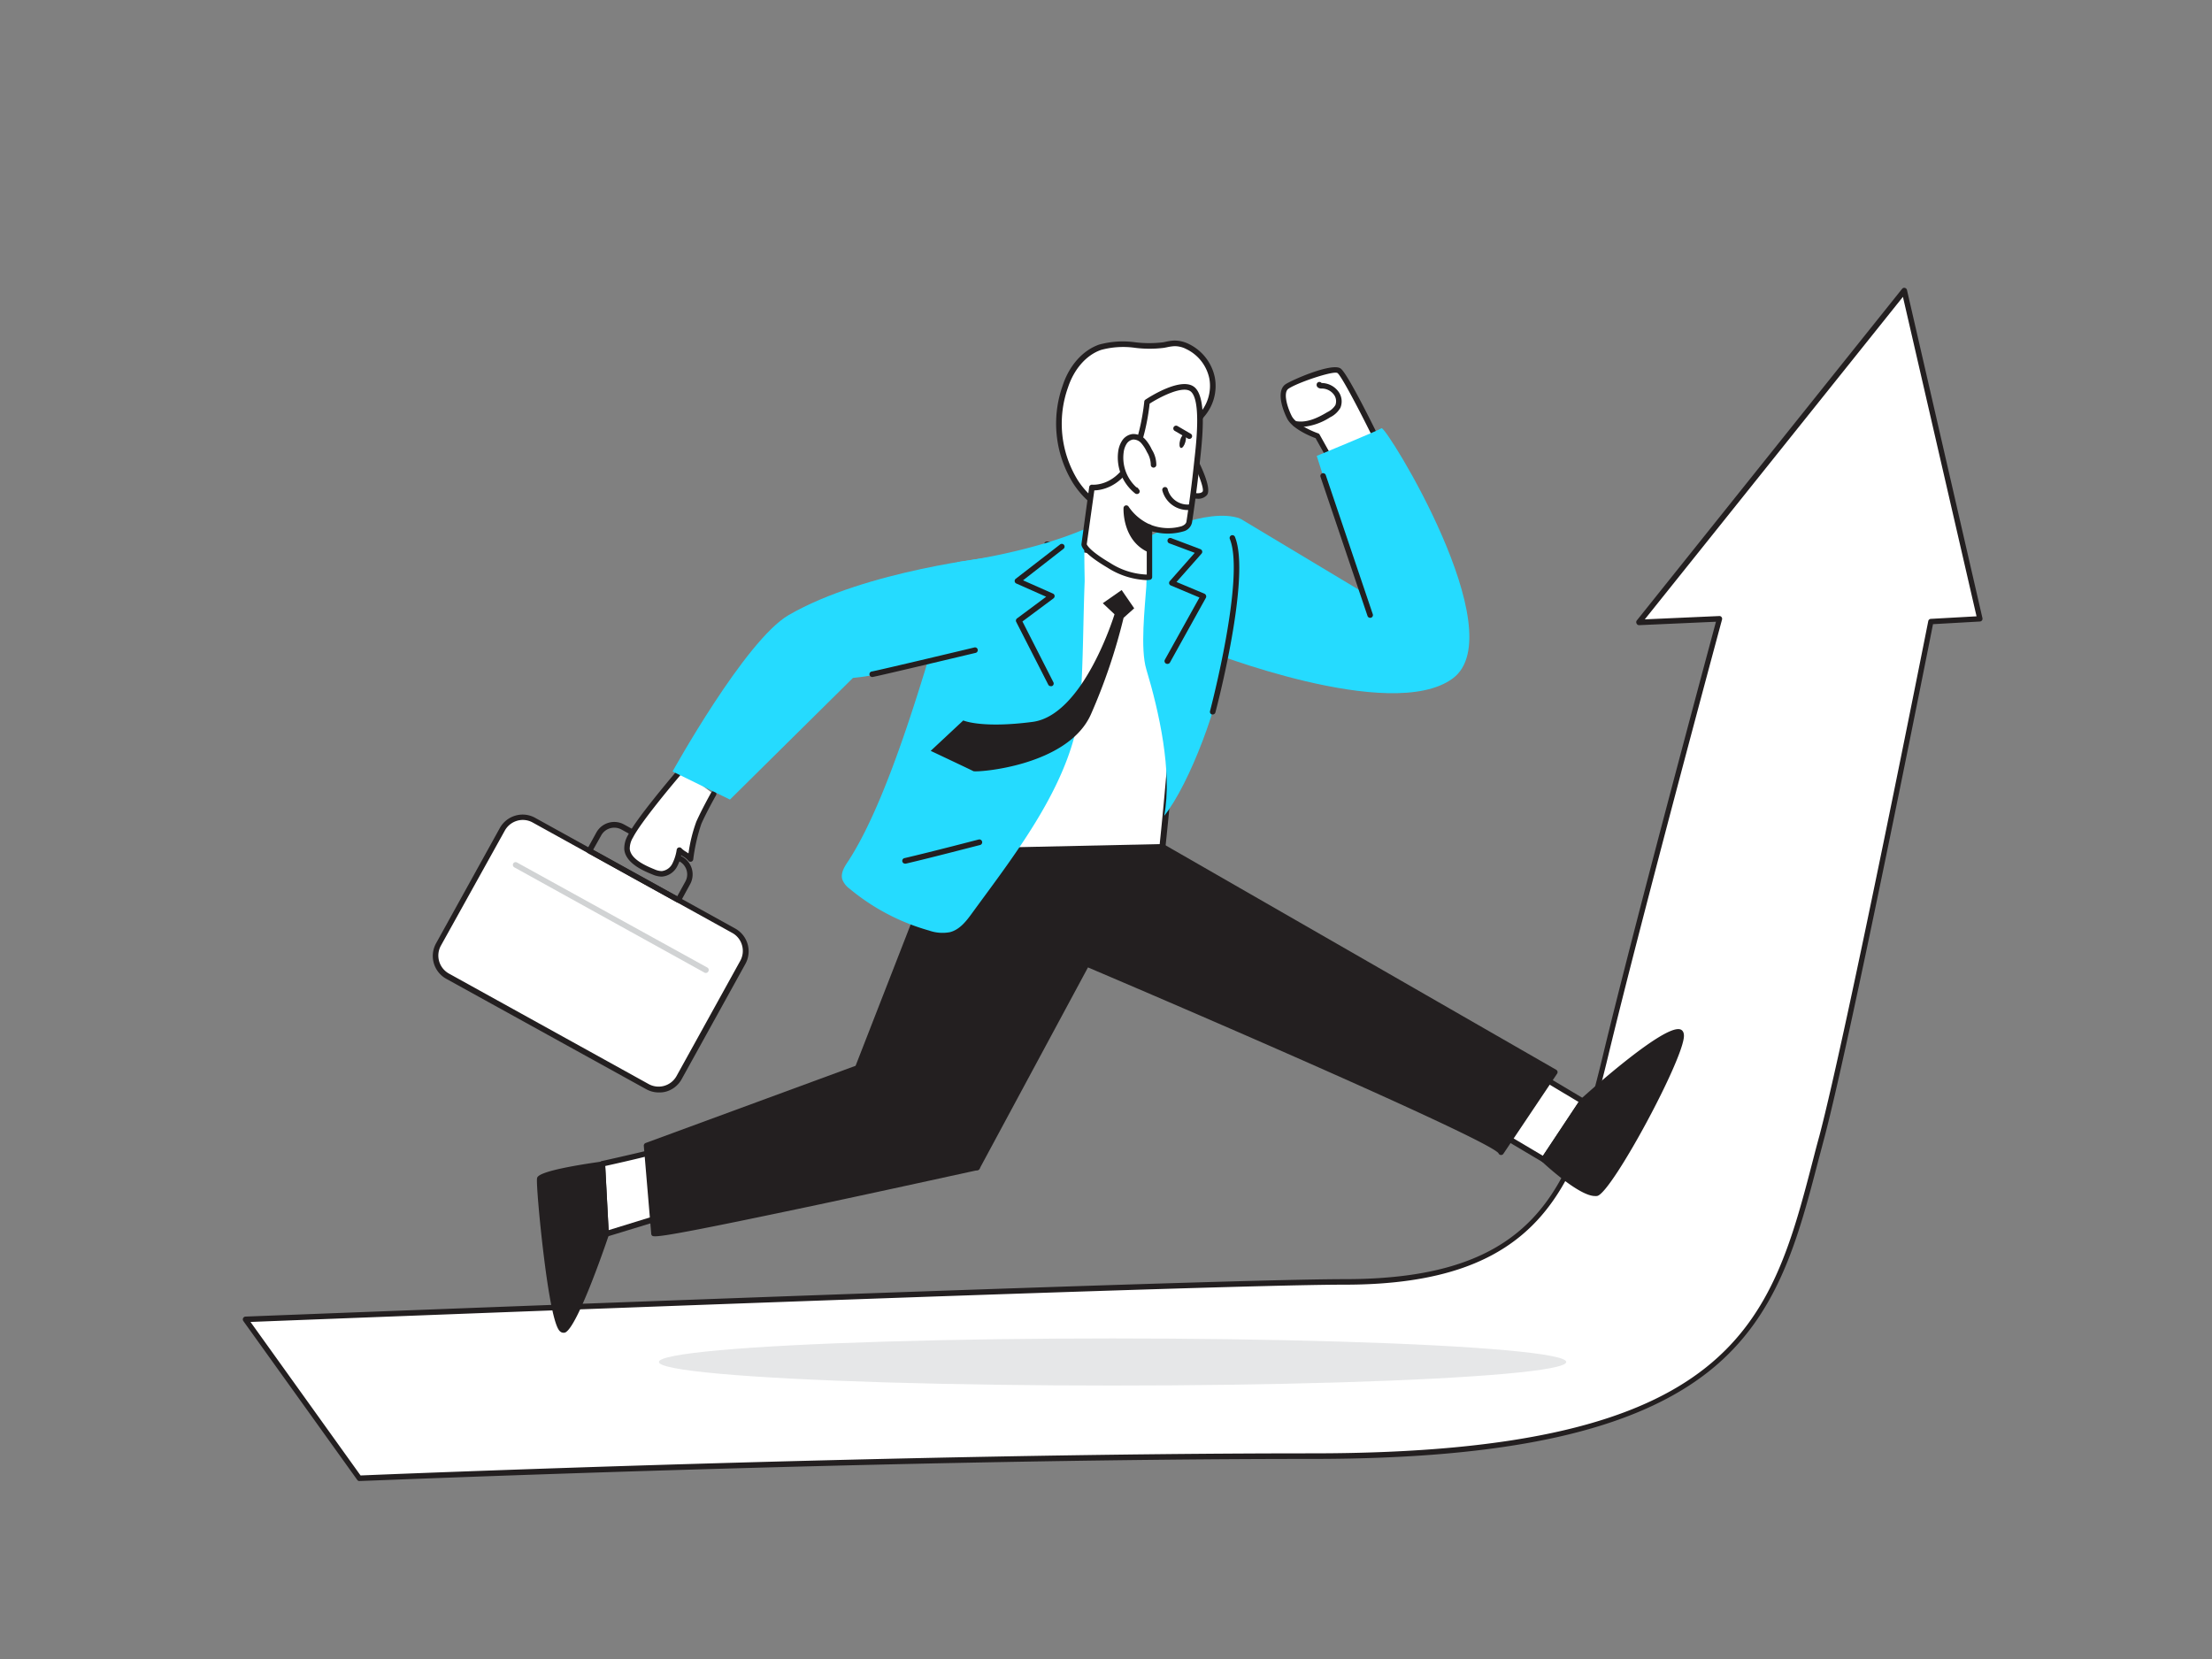 <svg xmlns="http://www.w3.org/2000/svg" viewBox="0 0 400 300"><rect x="0" y="0" width="400" height="300" fill="#808080" stroke="none"/><g id="_474_growth_flatline" data-name="#474_growth_flatline"><path d="M44.35,238.58s172.86-6.77,198.78-6.77c35.39,0,41.53-17.43,47.17-40.85,6.05-25.17,20.62-79.06,20.62-79.06l-14.57.65,48-60L358,111.9l-8.86.5s-14.65,74-19.71,93.17c-8.25,31.34-11.72,57.73-92.15,57.73-77.69,0-172.35,4-172.35,4Z" fill="#fff"/><path d="M65,267.82a.46.46,0,0,1-.4-.21L44,238.88a.51.51,0,0,1,.39-.8c1.72-.06,173.15-6.77,198.79-6.77,34.37,0,40.8-16,46.68-40.46,5.63-23.4,18.76-72.17,20.44-78.42l-13.87.62a.48.48,0,0,1-.47-.28.51.51,0,0,1,0-.54l48-60a.48.48,0,0,1,.5-.17.51.51,0,0,1,.38.37l13.65,59.35a.51.51,0,0,1-.09.41.49.49,0,0,1-.37.2l-8.48.48c-1.14,5.76-14.82,74.54-19.63,92.81-.34,1.26-.66,2.52-1,3.76-3.8,14.65-7.38,28.49-19.69,38.38-13.57,10.89-36.44,16-72,16-76.8,0-171.38,4-172.32,4ZM45.3,239.05l19.9,27.76c5.68-.24,97.32-4,172.1-4,76.81,0,82.93-23.65,90.69-53.6.32-1.25.65-2.5,1-3.76,5-18.95,19.55-92.4,19.7-93.13a.5.5,0,0,1,.46-.41l8.27-.46L344.11,53.68,297.43,112l13.46-.6a.46.46,0,0,1,.42.19.5.5,0,0,1,.09.44c-.15.54-14.63,54.17-20.62,79.05-5.81,24.14-12.62,41.23-47.65,41.23C218.49,232.31,59,238.51,45.3,239.05Z" fill="#231f20"/><path d="M118.91,208.05c-.39.27-10,2.4-10,2.4l.66,12.66,12.25-3.74Z" fill="#fff"/><path d="M109.59,223.61a.52.52,0,0,1-.29-.09.51.51,0,0,1-.21-.38l-.66-12.66a.5.5,0,0,1,.39-.52c3.55-.79,9.36-2.12,9.86-2.34a.42.42,0,0,1,.43,0,.47.47,0,0,1,.29.35l2.93,11.32a.49.49,0,0,1-.34.6l-12.25,3.74A.39.39,0,0,1,109.59,223.61Zm-.14-12.76.61,11.6L121.24,219l-2.68-10.35C117,209.14,113,210.06,109.45,210.85Z" fill="#231f20"/><polygon points="267.81 202.95 279.18 209.7 286.19 199.13 277.4 193.89 267.81 202.95" fill="#fff"/><path d="M279.18,210.2a.59.59,0,0,1-.26-.07l-11.36-6.75a.47.47,0,0,1-.24-.38.51.51,0,0,1,.15-.42l9.59-9.05a.5.5,0,0,1,.6-.07l8.79,5.24a.51.51,0,0,1,.16.71l-7,10.56A.51.51,0,0,1,279.18,210.2Zm-10.54-7.34L279,209l6.46-9.73-8-4.78Z" fill="#231f20"/><path d="M240.84,83.53l-2.59-4.66s-4.07-1.4-5.06-3.4-1.67-4.65-.47-5.52,8.23-3.74,9.48-2.87,7.37,13.52,7.37,13.52" fill="#fff"/><path d="M240.84,84a.49.49,0,0,1-.43-.26l-2.51-4.5c-.83-.31-4.2-1.65-5.16-3.58-1.08-2.16-1.81-5.06-.31-6.15,1-.71,8.43-4,10-2.87,1.29.89,6.51,11.58,7.54,13.71a.5.5,0,1,1-.9.43c-3-6.16-6.5-12.83-7.21-13.32s-7.44,1.8-8.9,2.86c-.87.63-.33,3,.62,4.9.75,1.48,3.7,2.77,4.78,3.14a.51.51,0,0,1,.27.23l2.6,4.66a.49.49,0,0,1-.19.68A.45.45,0,0,1,240.84,84Z" fill="#231f20"/><path d="M224.26,93.77l21.55,12.93-7.7-24.26s10.92-4.5,11.72-5,24,37.09,12.85,45.26S218,117.58,218,117.58Z" fill="#25dbff"/><rect x="81.95" y="156.28" width="49.74" height="32.26" rx="4.22" transform="translate(96.78 -30.16) rotate(28.94)" fill="#fff"/><path d="M119.12,197.55a4.69,4.69,0,0,1-2.27-.59L80.7,177a4.72,4.72,0,0,1-1.85-6.41l11.53-20.85a4.7,4.7,0,0,1,2.82-2.25,4.64,4.64,0,0,1,3.59.41l36.15,20a4.72,4.72,0,0,1,1.85,6.41l-11.53,20.85a4.67,4.67,0,0,1-2.83,2.24A4.51,4.51,0,0,1,119.12,197.55ZM94.51,148.27a3.67,3.67,0,0,0-1,.15,3.74,3.74,0,0,0-2.22,1.77L79.73,171a3.72,3.72,0,0,0,1.45,5.05l36.15,20h0a3.71,3.71,0,0,0,5-1.45l11.53-20.85a3.7,3.7,0,0,0,.32-2.82,3.66,3.66,0,0,0-1.77-2.23l-36.15-20A3.72,3.72,0,0,0,94.51,148.27Z" fill="#231f20"/><path d="M127.62,175.94a.44.44,0,0,1-.24-.07L93,156.84a.51.51,0,0,1-.2-.68.5.5,0,0,1,.68-.2l34.42,19a.5.5,0,0,1,.2.68A.51.51,0,0,1,127.62,175.94Z" fill="#d1d3d4"/><path d="M122.67,163.25a.55.55,0,0,1-.25-.07l-16.08-8.89a.49.49,0,0,1-.19-.68l1.7-3.08a3.69,3.69,0,0,1,5-1.44l10.5,5.81a3.68,3.68,0,0,1,1.44,5L123.1,163a.52.52,0,0,1-.3.24Zm-15.41-9.59,15.21,8.41,1.46-2.65a2.67,2.67,0,0,0-1.05-3.64L112.37,150a2.7,2.7,0,0,0-3.65,1.06Z" fill="#231f20"/><path d="M129,143.56s-1.7,3-2.66,5.21a32,32,0,0,0-1.52,6.56c-.52-.72-1.43-1-2-1.6a8.67,8.67,0,0,1-.87,2.75,2.92,2.92,0,0,1-2.32,1.54,3.73,3.73,0,0,1-1.49-.35c-1.72-.69-4.56-1.95-4.79-4.1a4.28,4.28,0,0,1,.63-2.36c1.56-3,8.13-10.78,9.21-12" fill="#fff"/><path d="M119.62,158.52a4.37,4.37,0,0,1-1.62-.38c-1.45-.59-4.84-1.95-5.11-4.52a4.75,4.75,0,0,1,.69-2.64c1.72-3.36,9.2-12,9.27-12.13a.5.5,0,0,1,.76.66c-1.93,2.22-7.74,9.19-9.14,11.93a3.88,3.88,0,0,0-.59,2.08c.19,1.74,2.5,2.89,4.49,3.69a3.35,3.35,0,0,0,1.29.31,2.44,2.44,0,0,0,1.89-1.29,8.17,8.17,0,0,0,.82-2.59.51.51,0,0,1,.36-.39.5.5,0,0,1,.51.16,3.83,3.83,0,0,0,.82.62l.44.29a27.21,27.21,0,0,1,1.42-5.75c1-2.24,2.62-5.14,2.69-5.26a.5.5,0,0,1,.87.5s-1.7,3-2.65,5.16a32.43,32.43,0,0,0-1.47,6.43.5.5,0,0,1-.37.42.51.51,0,0,1-.53-.19,3.19,3.19,0,0,0-.93-.75l-.35-.23a7.41,7.41,0,0,1-.76,2.09,3.4,3.4,0,0,1-2.74,1.78Z" fill="#231f20"/><path d="M210.2,153.13l-39.88.86-20,51.32c7,1.36,19.77,1.55,26.31,5.81l19.81-36.81S271,206,271.41,208.38l9.72-14.49Z" fill="#231f20"/><path d="M176.67,211.61a.47.47,0,0,1-.27-.08c-4.61-3-12.67-4-19.14-4.74-2.59-.31-5-.61-7-1a.5.5,0,0,1-.37-.67l20-51.32a.48.48,0,0,1,.45-.31l39.87-.87a.44.44,0,0,1,.26.07l70.94,40.76a.52.52,0,0,1,.24.32.5.5,0,0,1-.08.39l-9.71,14.48a.49.49,0,0,1-.52.21.5.5,0,0,1-.37-.32c-1.76-2.24-45.14-21.22-74.23-33.59l-19.6,36.4a.52.52,0,0,1-.31.25ZM151,204.93c1.83.33,4,.59,6.34.87,6.7.8,14.27,1.71,19.11,4.61l19.56-36.33a.49.49,0,0,1,.63-.23c21.14,9,68.69,29.4,74.61,33.81l9.13-13.6-70.35-40.43-39.4.85Zm119.88,3.53Z" fill="#231f20"/><path d="M210.2,153.13l-39.88.86,19-55.58s19.58,2.46,22.72,5S210.2,153.13,210.2,153.13Z" fill="#fff"/><path d="M170.32,154.49a.48.48,0,0,1-.4-.2.5.5,0,0,1-.07-.46l19-55.58a.51.51,0,0,1,.54-.33c.8.1,19.76,2.5,23,5.13s-.8,42.22-1.64,50.13a.5.5,0,0,1-.48.45l-39.88.86ZM189.63,99,171,153.48l38.71-.84c1.9-18.15,4.08-47.08,2-48.81C209.27,101.84,195.32,99.69,189.63,99Zm20.57,54.17h0Z" fill="#231f20"/><path d="M196.48,95.53c-.63.28-.31,8.88-.34,9.64-.28,7.17-.25,14.49-.76,21.6-1,14.06-11.62,27.41-19.58,38.33-1.05,1.45-2.24,3-4,3.46a7.27,7.27,0,0,1-3.8-.29,38.93,38.93,0,0,1-14.34-7.54,3.82,3.82,0,0,1-1.34-1.68c-.34-1.12.34-2.26,1-3.23,8.25-12.55,15.41-39.8,19.79-54.17C173.12,101.65,186.23,100,196.48,95.53Z" fill="#25dbff"/><path d="M224.26,93.77c.23.09-2.79,24.41-2.87,25.39-.58,7.44-6.28,22.66-10.86,28.36,1.49-7.94-.94-18.88-3.24-26.49-1.12-3.71-.26-11.16,0-15,0-.37.37-8.87.19-8.92C207.49,97.11,218.3,91.6,224.26,93.77Z" fill="#25dbff"/><path d="M202.83,106.7l-3.41,2.38,2.12,2s-5.56,18.25-14.82,19.46-12.53-.26-12.53-.26l-5.89,5.5s7.21,3.4,7.72,3.67,17.15-.85,21.29-10.36a104.32,104.32,0,0,0,5.87-17.37L205.1,110Z" fill="#231f20"/><path d="M190,124.08a.49.49,0,0,1-.44-.27l-5.8-11.36a.5.5,0,0,1,.15-.62l5.27-3.92-5.39-2.39a.5.5,0,0,1-.11-.86l8-6.19a.5.5,0,1,1,.61.79L185,104.94l5.41,2.4a.5.5,0,0,1,.3.4.54.54,0,0,1-.2.46l-5.62,4.18,5.6,11a.5.5,0,0,1-.22.67A.46.46,0,0,1,190,124.08Z" fill="#231f20"/><path d="M163.66,156.17a.5.5,0,0,1-.49-.39.5.5,0,0,1,.37-.6c4.73-1.1,13.35-3.35,13.43-3.37a.5.5,0,0,1,.25,1c-.08,0-8.71,2.27-13.45,3.37Z" fill="#231f20"/><path d="M219.29,129.2l-.13,0a.5.5,0,0,1-.35-.61c.06-.24,6.38-24.22,3.58-31.13a.51.51,0,0,1,.28-.65.5.5,0,0,1,.65.28c2.92,7.22-3.28,30.76-3.54,31.76A.51.51,0,0,1,219.29,129.2Z" fill="#231f20"/><path d="M211.08,120.05a.5.5,0,0,1-.24-.06.51.51,0,0,1-.2-.68l6.26-11.26-5.18-2.18a.5.5,0,0,1-.3-.35.51.51,0,0,1,.12-.44l4.51-5.11-4.61-1.72a.51.51,0,0,1-.29-.65.5.5,0,0,1,.65-.29l5.28,2a.52.52,0,0,1,.31.35.49.49,0,0,1-.11.45l-4.53,5.13,5.05,2.12a.55.55,0,0,1,.28.3.53.53,0,0,1,0,.41l-6.52,11.74A.5.5,0,0,1,211.08,120.05Z" fill="#231f20"/><path d="M199.35,91.9a15.43,15.43,0,0,1-4.91-4.79c-3.33-5.12-3.69-11.39-1.8-17.18,1-3.12,3.19-6,6.29-7.11,3.63-1.24,7.66.23,11.43-.43a12.46,12.46,0,0,1,2-.31,5.54,5.54,0,0,1,2.33.55,8.17,8.17,0,0,1,4.47,5.73,8,8,0,0,1-1.91,6.75c-1.49,1.83-1.87,4.35-3.27,6.38a45,45,0,0,1-4.34,4.92,38.24,38.24,0,0,1-2.87,2.68c-1.08.93-2.68,2.75-4,3.25A4.07,4.07,0,0,1,199.35,91.9Z" fill="#fff"/><path d="M201.62,93.05a5.39,5.39,0,0,1-2.51-.71h0a15.71,15.71,0,0,1-5.09-5,20.51,20.51,0,0,1-1.86-17.6c1.18-3.64,3.65-6.41,6.61-7.43a16.28,16.28,0,0,1,6.55-.41,21.08,21.08,0,0,0,5,0l.54-.11a8.31,8.31,0,0,1,1.52-.21,5.88,5.88,0,0,1,2.55.6,8.65,8.65,0,0,1,4.75,6.08,8.46,8.46,0,0,1-2,7.16,12.46,12.46,0,0,0-1.68,3.2,15.69,15.69,0,0,1-1.57,3.15,30.86,30.86,0,0,1-3.4,3.94l-1,1a37.39,37.39,0,0,1-2.9,2.72c-.29.25-.62.56-1,.9a11.23,11.23,0,0,1-3.19,2.44A3.66,3.66,0,0,1,201.62,93.05Zm-2-1.59a3.63,3.63,0,0,0,3,.42,11.06,11.06,0,0,0,2.85-2.23c.36-.35.7-.68,1-.94a35.49,35.49,0,0,0,2.82-2.64c.33-.36.67-.7,1-1a30.14,30.14,0,0,0,3.29-3.81,15.83,15.83,0,0,0,1.48-3,13.27,13.27,0,0,1,1.82-3.45,7.53,7.53,0,0,0,1.81-6.34,7.61,7.61,0,0,0-4.2-5.36,4.53,4.53,0,0,0-2.1-.51,8,8,0,0,0-1.34.19l-.57.11a21,21,0,0,1-5.2,0,15.34,15.34,0,0,0-6.15.37c-2.67.91-4.9,3.45-6,6.79a19.5,19.5,0,0,0,1.75,16.75,14.88,14.88,0,0,0,4.72,4.62Z" fill="#231f20"/><path d="M215.67,82.44s3,5.73,2.19,6.77-3.22.07-3.22.07" fill="#fff"/><path d="M216.58,90.19a6.27,6.27,0,0,1-2.13-.45.49.49,0,0,1-.27-.65.5.5,0,0,1,.65-.28c.66.28,2.18.65,2.64.09.31-.47-.74-3.38-2.24-6.22a.51.51,0,0,1,.21-.68.5.5,0,0,1,.68.21c.95,1.81,3.08,6.14,2.13,7.32A2.08,2.08,0,0,1,216.58,90.19Z" fill="#231f20"/><path d="M215.73,70.5c2.08,2.07.92,10.67.66,13.21q-.57,5.36-1.38,10.67c-.35,2.26-6.21,1.73-7.18,1l0,9s-2.89.49-7.4-2.16S196,98.43,196,98.43l1.4-10.28s3.87.4,6.61-4,3.34-11.49,3.34-11.49S213.7,68.48,215.73,70.5Z" fill="#fff"/><path d="M207.25,104.9a14.19,14.19,0,0,1-7-2.26c-4.31-2.54-4.72-3.81-4.69-4.24l1.4-10.32a.49.49,0,0,1,.55-.43c.14,0,3.61.3,6.14-3.75,2.64-4.23,3.26-11.2,3.27-11.27a.47.47,0,0,1,.22-.37c.68-.45,6.73-4.36,9-2.12h0c1.85,1.84,1.48,7.57.88,12.94l-.08.68c-.38,3.57-.84,7.17-1.38,10.7A2.11,2.11,0,0,1,214,96.09a10.14,10.14,0,0,1-5.65,0l0,8.26a.51.51,0,0,1-.42.5A5.88,5.88,0,0,1,207.25,104.9Zm-10.73-6.48c.07.19.62,1.25,4.2,3.36a13.09,13.09,0,0,0,6.65,2.12l0-8.57a.5.5,0,0,1,.81-.39,8.72,8.72,0,0,0,5.48.22c.54-.21.84-.5.89-.85.54-3.51,1-7.1,1.38-10.66L216,83c.32-2.84,1.17-10.38-.58-12.12h0c-1.37-1.36-5.81,1-7.53,2.11-.14,1.32-.88,7.44-3.39,11.47-2.33,3.72-5.42,4.19-6.61,4.22Z" fill="#231f20"/><path d="M215.18,91.71a4.22,4.22,0,0,1-4.51-3.14" fill="#fff"/><path d="M214.82,92.23a4.74,4.74,0,0,1-4.62-3.49.51.51,0,0,1,.31-.64.49.49,0,0,1,.63.31,3.73,3.73,0,0,0,4,2.81.5.5,0,0,1,.57.42.51.51,0,0,1-.42.57S215.09,92.23,214.82,92.23Z" fill="#231f20"/><path d="M208.6,84.06a4.92,4.92,0,0,0-.76-2.55,7,7,0,0,0-1.14-1.75,2.34,2.34,0,0,0-1.86-.77,2.15,2.15,0,0,0-1.51,1,4.09,4.09,0,0,0-.62,1.73,7.68,7.68,0,0,0,2.87,7.14l-.18-.23" fill="#fff"/><path d="M205.58,89.33a.5.5,0,0,1-.31-.1,8.3,8.3,0,0,1-3.06-7.62,4.68,4.68,0,0,1,.71-1.94,2.65,2.65,0,0,1,1.86-1.18,2.84,2.84,0,0,1,2.28.92,7.31,7.31,0,0,1,1.22,1.87,5.22,5.22,0,0,1,.82,2.82.5.5,0,1,1-1-.08,4.55,4.55,0,0,0-.7-2.28,6.7,6.7,0,0,0-1.05-1.63,1.89,1.89,0,0,0-1.46-.63,1.72,1.72,0,0,0-1.15.76,3.66,3.66,0,0,0-.54,1.52,7.24,7.24,0,0,0,2.29,6.35.47.47,0,0,1,.31.19l.17.23a.48.48,0,0,1,0,.65A.49.49,0,0,1,205.58,89.33Z" fill="#231f20"/><path d="M207.83,95.33a9.57,9.57,0,0,1-4.16-3.46s-.33,5.46,4.18,7.49Z" fill="#231f20"/><path d="M207.84,99.86a.49.49,0,0,1-.2,0c-4.76-2.15-4.47-7.91-4.47-8a.5.5,0,0,1,.94-.21A9.12,9.12,0,0,0,208,94.87a.5.5,0,0,1,.31.46v4a.5.5,0,0,1-.22.43A.57.57,0,0,1,207.84,99.86Zm-3.57-6.37a7,7,0,0,0,3.07,5V95.65A11.22,11.22,0,0,1,204.27,93.49Z" fill="#231f20"/><ellipse cx="213.88" cy="79.77" rx="1.28" ry="0.5" transform="translate(80.82 265.25) rotate(-74.8)" fill="#231f20"/><line x1="215.06" y1="78.87" x2="212.67" y2="77.47" fill="#fff"/><path d="M215.06,79.37a.59.59,0,0,1-.26-.07l-2.38-1.39a.5.5,0,0,1,.51-.87l2.38,1.39a.5.5,0,0,1-.25.94Z" fill="#231f20"/><path d="M180,100.66s-23.36,2.45-37.38,10.56c-7.85,4.54-21,28.29-21,28.29L132,144.59l22.24-22c7.12-.63,22.07-5,22.07-5Z" fill="#25dbff"/><path d="M157.77,121.92c1.33-.23,18.54-4.34,18.54-4.34" fill="#fff"/><path d="M157.77,122.42a.5.5,0,0,1-.09-1c1.3-.23,18.35-4.29,18.52-4.34a.5.5,0,0,1,.6.37.51.51,0,0,1-.37.61c-.7.16-17.24,4.11-18.58,4.35Z" fill="#231f20"/><path d="M176.67,211.12s-59.18,13-58.41,11.93l-1.34-15.89,43.81-16.11,11.33,17.37" fill="#231f20"/><path d="M118.46,223.56c-.48,0-.55-.1-.62-.21a.5.5,0,0,1-.08-.3l-1.34-15.85a.51.51,0,0,1,.33-.51l43.81-16.11a.49.49,0,0,1,.59.2l11.33,17.37a.5.5,0,0,1-.15.69.49.49,0,0,1-.69-.15l-11.11-17L117.45,207.5l1.27,15.11c4-.34,36.26-7.24,57.85-12a.5.5,0,0,1,.21,1c-.14,0-14.65,3.22-29,6.27C125.5,222.59,120,223.56,118.46,223.56Z" fill="#231f20"/><path d="M234.24,76.64c2.1.4,4.19-.6,6-1.67a4,4,0,0,0,1.66-1.5,2.48,2.48,0,0,0-.41-2.55,3.26,3.26,0,0,0-2.58-1.22c-.15,0-.37,0-.35-.19" fill="#fff"/><path d="M235.21,77.23a5.61,5.61,0,0,1-1.07-.1.5.5,0,0,1-.39-.59.49.49,0,0,1,.58-.39c2,.37,4-.61,5.69-1.62a3.47,3.47,0,0,0,1.46-1.27,2,2,0,0,0-.35-2,2.73,2.73,0,0,0-2.18-1,1,1,0,0,1-.7-.25.62.62,0,0,1-.16-.49.5.5,0,0,1,.54-.45.46.46,0,0,1,.35.19,3.82,3.82,0,0,1,2.94,1.41,3,3,0,0,1,.46,3.08,4.3,4.3,0,0,1-1.85,1.71A11,11,0,0,1,235.21,77.23Zm3.87-7.68Z" fill="#231f20"/><path d="M279.18,209.7s7.28,6.74,9.59,6,17.76-28.41,14.91-29.12-17.49,12.52-17.49,12.52Z" fill="#231f20"/><path d="M288.42,216.28c-2.73,0-8.41-5.13-9.58-6.22a.5.5,0,0,1-.08-.64l7-10.57.08-.09c2.48-2.24,15-13.36,17.95-12.63.26.06.7.3.72,1.12.11,4-12.88,28.12-15.62,29A1.53,1.53,0,0,1,288.42,216.28Zm-8.59-6.66c2.95,2.68,7.43,6,8.79,5.64,1.52-.59,11.68-17.77,14.36-25.6.75-2.18.53-2.6.52-2.61-1.83-.43-11.33,7.36-16.93,12.41Z" fill="#231f20"/><path d="M108.93,210.45s-11.06,1.6-11.32,2.66,2.26,28.51,4.39,27.31,7.59-17.31,7.59-17.31Z" fill="#231f20"/><path d="M101.86,241a.83.83,0,0,1-.5-.18c-.37-.28-1.5-1.14-3.08-14.17-.74-6.07-1.32-12.94-1.16-13.61.09-.34.35-1.39,11.73-3a.5.5,0,0,1,.39.11.44.44,0,0,1,.18.35l.67,12.67a.57.57,0,0,1,0,.18c-.92,2.72-5.63,16.35-7.82,17.58A.75.75,0,0,1,101.86,241ZM98.08,213.3c0,.84.4,6.76,1.21,13.39,1.31,10.69,2.3,12.8,2.59,13.2,1.52-1.27,5.17-10.86,7.21-16.85l-.63-12C103.76,211.72,98.8,212.73,98.08,213.3Z" fill="#231f20"/><path d="M247.77,111.72a.5.5,0,0,1-.48-.34l-8.5-25.15a.51.51,0,0,1,.31-.64.51.51,0,0,1,.64.32l8.5,25.15a.5.5,0,0,1-.31.64A.47.47,0,0,1,247.77,111.72Z" fill="#231f20"/><ellipse cx="201.19" cy="246.29" rx="82.04" ry="4.26" fill="#e6e7e8"/></g></svg>